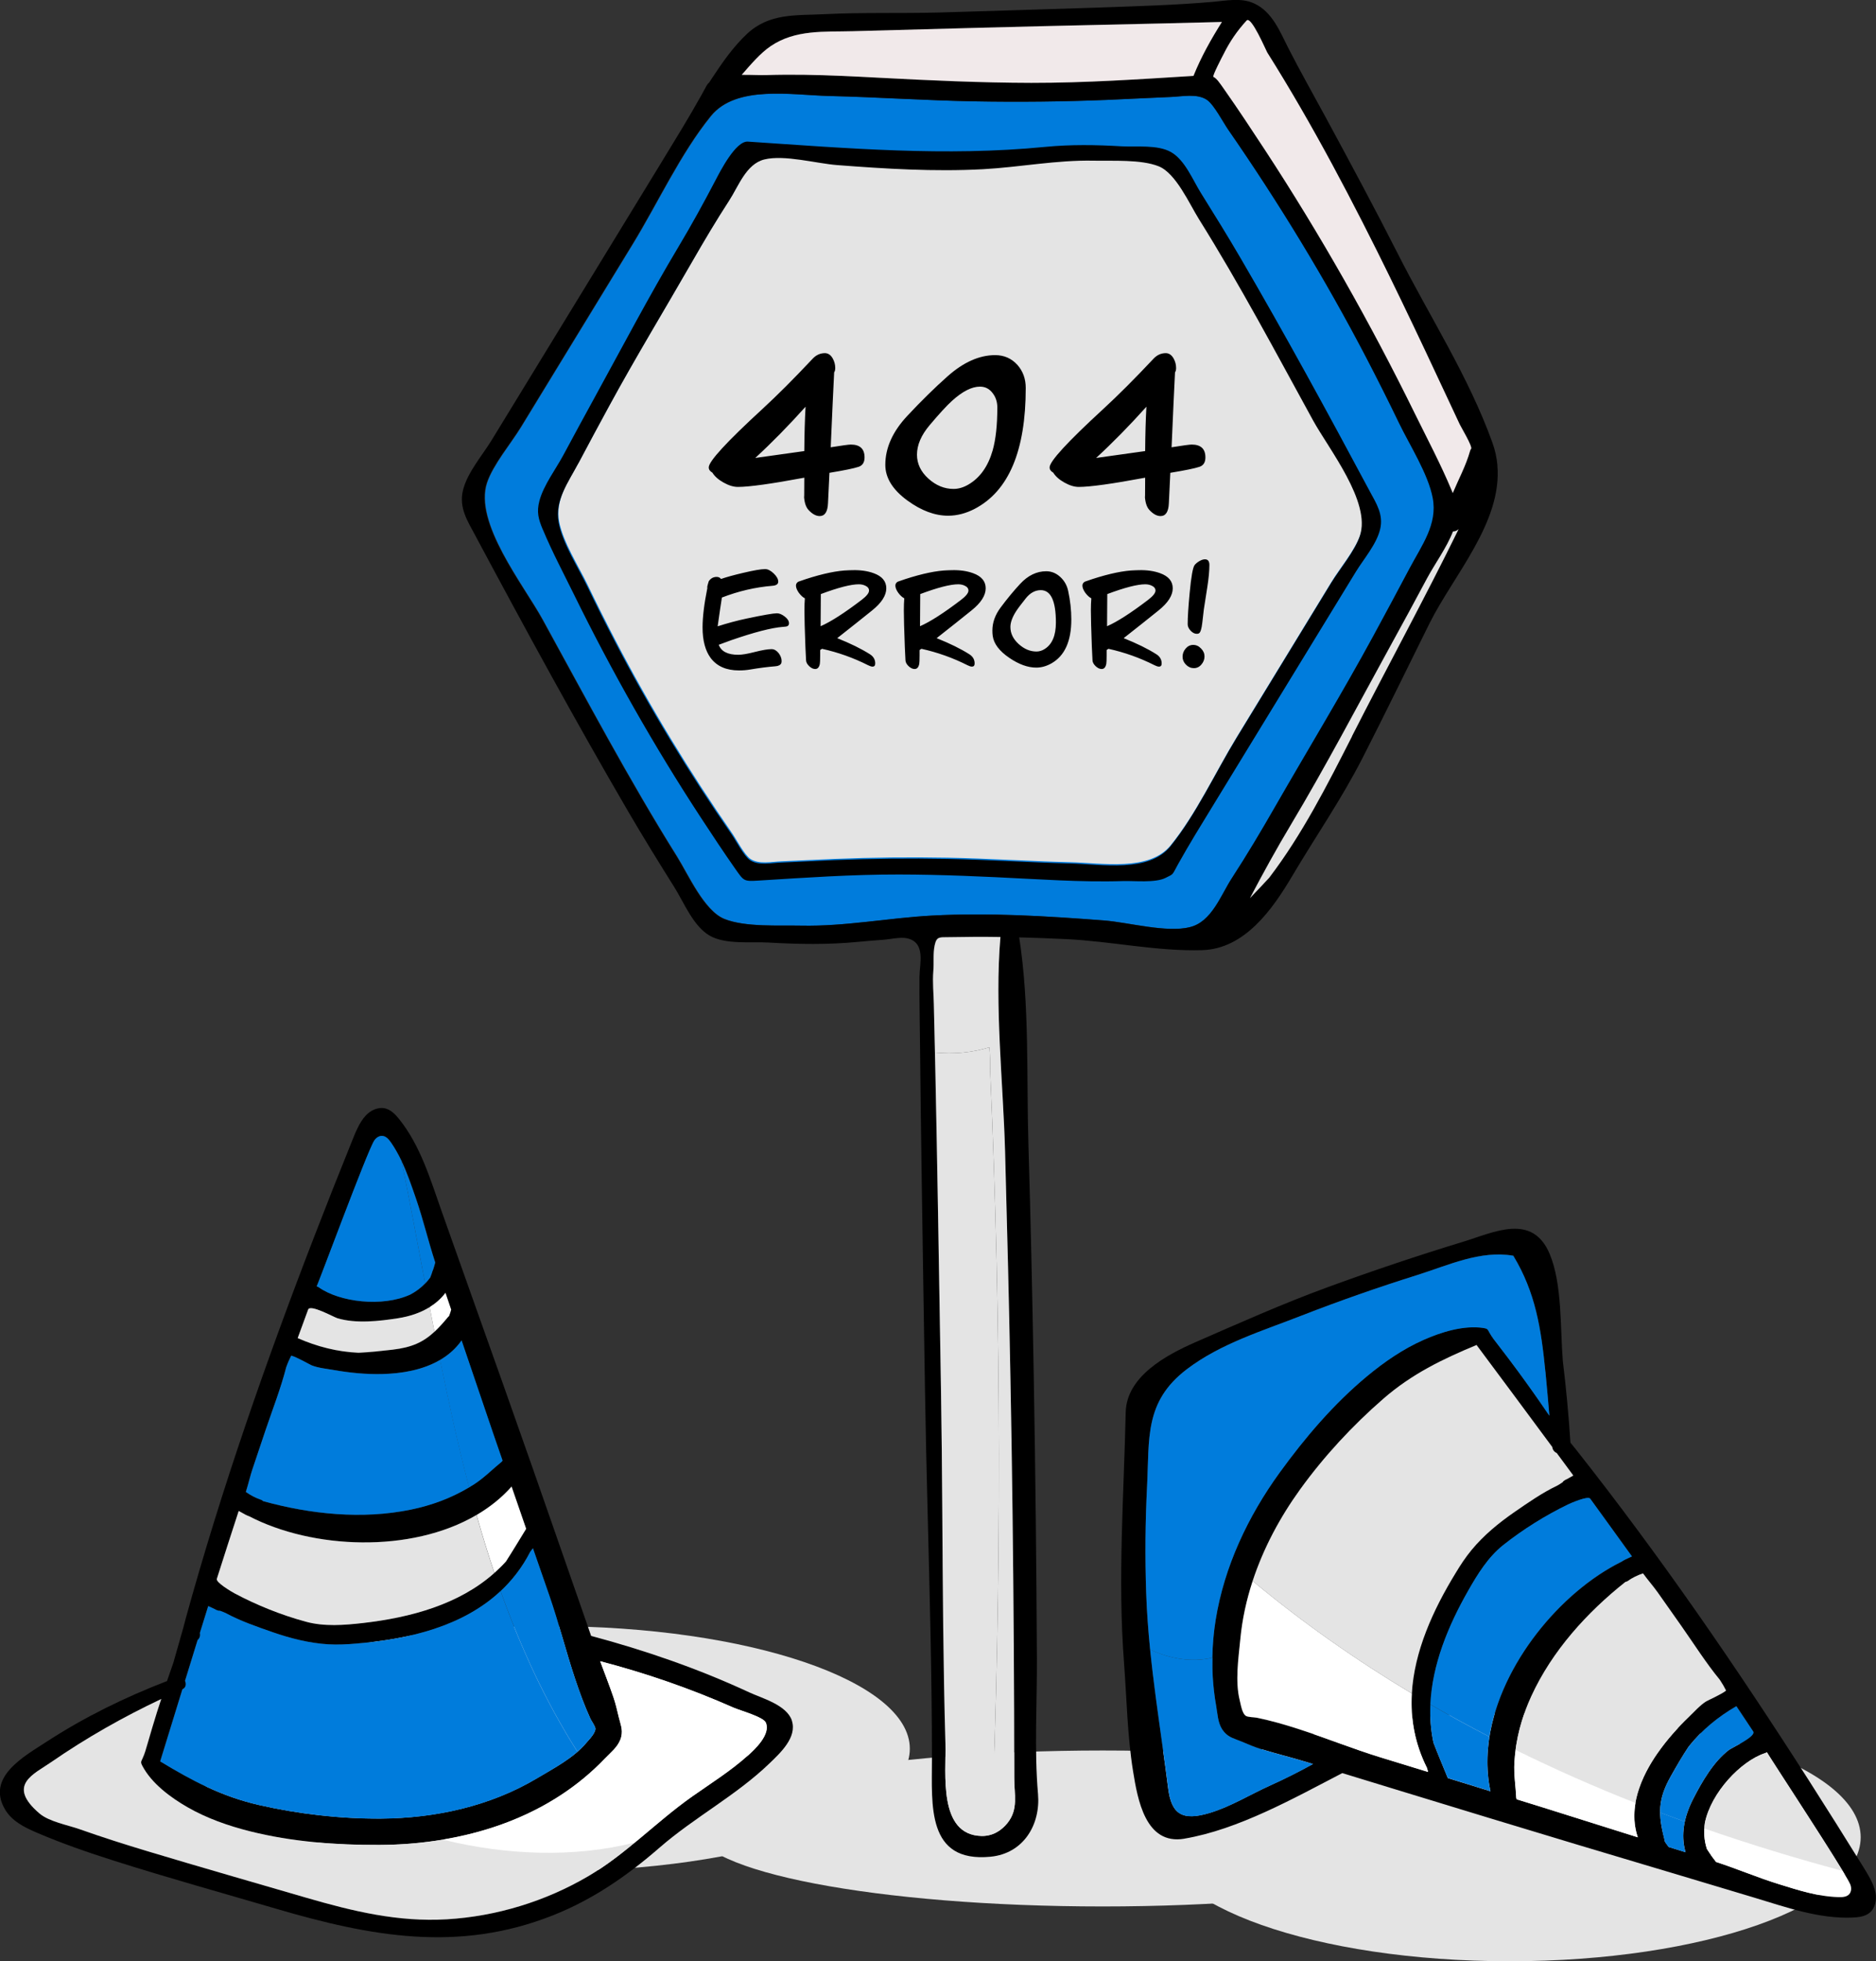 <svg width="467" height="488" viewBox="0 0 467 488" fill="none" xmlns="http://www.w3.org/2000/svg">
<rect x="0" y="0" width="467" height="488" fill="#333333" stroke="none"/>
<g clip-path="url(#clip0_294_120)">
<path d="M274.503 474.351C330.441 474.351 375.787 465.664 375.787 454.948C375.787 444.232 330.441 435.545 274.503 435.545C218.565 435.545 173.219 444.232 173.219 454.948C173.219 465.664 218.565 474.351 274.503 474.351Z" fill="#E4E4E4"/>
<path d="M136.703 465.59C186.288 465.59 226.485 451.937 226.485 435.097C226.485 418.256 186.288 404.604 136.703 404.604C87.118 404.604 46.922 418.256 46.922 435.097C46.922 451.937 87.118 465.59 136.703 465.59Z" fill="#E4E4E4"/>
<path d="M375.805 487.986C424.065 487.986 463.187 474.172 463.187 457.131C463.187 440.091 424.065 426.277 375.805 426.277C327.544 426.277 288.422 440.091 288.422 457.131C288.422 474.172 327.544 487.986 375.805 487.986Z" fill="#E4E4E4"/>
<path d="M296.33 230.684C290.435 232.144 281.013 229.498 274.915 229.021C260.666 227.937 246.36 227.04 232.069 227.807C221.173 228.399 210.479 230.539 199.526 230.308C193.962 230.192 185.61 230.727 180.422 228.66C175.35 226.635 171.419 217.657 168.602 213.146C156.593 193.96 145.986 173.92 135.091 154.083C130.438 145.611 117.967 130.053 121.29 120.106C122.808 115.58 127.229 110.375 129.729 106.284L139.859 89.7C145.77 80.027 151.68 70.355 157.59 60.682C163.847 50.445 169.454 38.214 177.012 28.888C183.341 21.08 197.141 23.668 206.534 23.885C218.557 24.174 230.566 24.999 242.603 25.215C253.658 25.418 264.727 25.302 275.767 24.854C281.027 24.637 286.287 24.334 291.547 24.131C294.322 24.03 298.093 23.177 300.579 24.869C302.298 26.04 304.654 30.551 305.839 32.257C318.44 50.445 330.015 69.429 340.246 89.049C343.035 94.413 345.751 99.806 348.367 105.243C351.04 110.78 355.65 117.923 356.777 123.937C358.006 130.473 354.046 135.678 351.011 141.403C348.035 147.013 345.029 152.623 341.994 158.204C334.191 172.547 325.708 186.485 317.573 200.639C314.076 206.741 310.492 212.755 306.72 218.553C304.018 222.703 301.749 229.339 296.345 230.669L296.33 230.684Z" fill="#007CDC"/>
<path d="M144.093 114.982C146.608 110.225 149.165 105.483 151.738 100.755C158.341 88.61 165.538 76.797 172.416 64.811C175.379 59.65 178.413 54.546 181.607 49.63C183.905 46.117 185.827 40.492 190.393 39.364C195.378 38.136 203.37 40.377 208.528 40.767C220.595 41.692 232.719 42.444 244.814 41.794C254.048 41.287 263.094 39.48 272.371 39.668C277.082 39.769 284.148 39.307 288.556 41.071C292.848 42.791 296.186 50.396 298.57 54.213C308.743 70.465 317.732 87.439 326.951 104.239C330.896 111.425 341.459 124.597 338.642 133.026C337.355 136.872 333.613 141.267 331.489 144.737L322.905 158.791C317.905 166.989 312.891 175.172 307.891 183.37C302.602 192.045 297.848 202.397 291.446 210.292C286.085 216.899 274.409 214.716 266.432 214.528C256.244 214.282 246.071 213.588 235.883 213.4C226.519 213.227 217.155 213.328 207.791 213.704C203.341 213.877 198.89 214.138 194.425 214.311C192.084 214.398 188.876 215.121 186.78 213.689C185.321 212.706 183.327 208.875 182.329 207.429C171.65 192.031 161.853 175.953 153.197 159.326C150.827 154.786 148.544 150.217 146.319 145.605C144.064 140.92 140.148 134.862 139.194 129.773C138.154 124.235 141.507 119.825 144.079 114.982H144.093Z" fill="#E4E4E4"/>
<path d="M215.216 113.811C215.216 115.042 214.721 115.823 213.73 116.153C212.559 116.544 210.141 117.039 206.477 117.64C206.417 118.871 206.297 121.393 206.117 125.207C206.027 127.339 205.336 128.405 204.045 128.405C203.144 128.405 202.228 127.91 201.297 126.919C200.577 126.168 200.186 124.892 200.126 123.09C200.186 124.652 200.216 123.24 200.216 118.856C192.018 120.387 186.508 121.153 183.685 121.153C182.604 121.153 181.417 120.793 180.126 120.072C178.835 119.351 177.904 118.526 177.333 117.595C176.733 117.264 176.432 116.829 176.432 116.288C176.432 114.787 180.877 109.952 189.766 101.784C193.489 98.36 197.664 94.186 202.288 89.261C203.159 88.33 204.18 87.865 205.351 87.865C206.132 87.865 206.778 88.3 207.288 89.171C207.709 89.922 207.919 90.718 207.919 91.559C207.919 92.039 207.829 92.399 207.649 92.64C207.438 96.784 207.153 103 206.793 111.288C209.616 110.838 211.282 110.613 211.793 110.613C214.075 110.613 215.216 111.679 215.216 113.811ZM200.532 101.198C196.267 105.943 192.093 110.192 188.009 113.946C190.712 113.556 194.781 112.985 200.216 112.234C200.246 108.06 200.351 104.381 200.532 101.198ZM255.34 96.513C255.34 112.159 251.105 122.189 242.637 126.604C240.445 127.745 238.238 128.315 236.015 128.315C232.712 128.315 229.334 127.054 225.88 124.532C222.217 121.859 220.385 118.901 220.385 115.658C220.385 111.423 222.217 107.354 225.88 103.45C229.334 99.757 232.667 96.484 235.88 93.631C239.844 90.117 243.793 88.36 247.727 88.36C249.949 88.36 251.796 89.171 253.268 90.793C254.649 92.354 255.34 94.261 255.34 96.513ZM248.268 101.378C248.268 100.027 247.892 98.856 247.141 97.865C246.331 96.754 245.265 96.198 243.943 96.198C241.901 96.198 239.574 97.384 236.961 99.757C235.64 100.958 233.778 102.985 231.376 105.838C229.304 108.3 228.268 110.733 228.268 113.135C228.268 115.387 229.214 117.369 231.105 119.081C232.997 120.793 235.084 121.649 237.367 121.649C238.598 121.649 239.829 121.288 241.06 120.568C243.943 118.886 245.955 116.063 247.096 112.099C247.877 109.366 248.268 105.793 248.268 101.378ZM300.068 113.811C300.068 115.042 299.573 115.823 298.582 116.153C297.41 116.544 294.993 117.039 291.329 117.64C291.269 118.871 291.149 121.393 290.969 125.207C290.879 127.339 290.188 128.405 288.897 128.405C287.996 128.405 287.08 127.91 286.149 126.919C285.428 126.168 285.038 124.892 284.978 123.09C285.038 124.652 285.068 123.24 285.068 118.856C276.87 120.387 271.359 121.153 268.537 121.153C267.455 121.153 266.269 120.793 264.978 120.072C263.687 119.351 262.756 118.526 262.185 117.595C261.585 117.264 261.284 116.829 261.284 116.288C261.284 114.787 265.729 109.952 274.618 101.784C278.341 98.36 282.515 94.186 287.14 89.261C288.011 88.33 289.032 87.865 290.203 87.865C290.984 87.865 291.63 88.3 292.14 89.171C292.561 89.922 292.771 90.718 292.771 91.559C292.771 92.039 292.681 92.399 292.5 92.64C292.29 96.784 292.005 103 291.645 111.288C294.467 110.838 296.134 110.613 296.645 110.613C298.927 110.613 300.068 111.679 300.068 113.811ZM285.383 101.198C281.119 105.943 276.945 110.192 272.861 113.946C275.564 113.556 279.633 112.985 285.068 112.234C285.098 108.06 285.203 104.381 285.383 101.198Z" fill="black"/>
<path d="M178.919 160.432C179.532 162.09 181.153 162.919 183.784 162.919C184.721 162.919 186.099 162.685 187.919 162.216C189.757 161.748 191.144 161.514 192.081 161.514C192.712 161.514 193.297 161.847 193.838 162.514C194.324 163.162 194.568 163.811 194.568 164.459C194.568 164.694 194.541 164.883 194.486 165.027C194.27 165.477 193.766 165.73 192.973 165.784C191.117 165.928 189.018 166.198 186.676 166.595C185.829 166.739 184.928 166.811 183.973 166.811C180.82 166.811 178.468 165.784 176.919 163.73C175.568 161.91 174.892 159.369 174.892 156.108C174.892 153.532 175.288 150.27 176.081 146.324C176.063 146.234 176.054 146.144 176.054 146.054C176.054 145.91 176.18 145.432 176.432 144.622C176.919 143.901 177.577 143.541 178.405 143.541C178.874 143.541 179.234 143.712 179.486 144.054C180.838 143.586 182.667 143.081 184.973 142.541C187.64 141.91 189.468 141.595 190.459 141.595C191.126 141.595 191.838 141.955 192.595 142.676C193.351 143.396 193.73 144.081 193.73 144.73C193.73 145.342 193.234 145.685 192.243 145.757C188.045 146.099 183.865 147.072 179.703 148.676C179.45 150.261 179.099 152.649 178.649 155.838C181.045 155.063 183.468 154.414 185.919 153.892C190.027 153.027 192.523 152.595 193.405 152.595C194 152.595 194.649 152.865 195.351 153.405C196.054 153.946 196.405 154.505 196.405 155.081C196.405 155.459 196.243 155.712 195.919 155.838C195.793 155.892 195.45 155.937 194.892 155.973C192.081 156.189 187.784 157.297 182 159.297C181.081 159.622 180.054 160 178.919 160.432ZM208.413 158.784C211.71 160.099 214.422 161.432 216.548 162.784C217.431 163.342 217.872 164.108 217.872 165.081C217.872 165.604 217.647 165.865 217.197 165.865C216.926 165.865 216.557 165.748 216.089 165.514C212.449 163.676 208.629 162.315 204.629 161.432L204.17 161.73V163.135C204.17 164.18 204.143 164.856 204.089 165.162C203.926 166.027 203.539 166.459 202.926 166.459C202.44 166.459 201.944 166.225 201.44 165.757C200.935 165.27 200.674 164.784 200.656 164.297C200.62 163.883 200.566 162.775 200.494 160.973C200.332 156.631 200.251 153.622 200.251 151.946C200.251 150.793 200.287 149.766 200.359 148.865C199.872 148.631 199.377 148.18 198.872 147.514C198.386 146.829 198.143 146.225 198.143 145.703C198.143 145.288 198.341 144.964 198.737 144.73C198.845 144.676 199.476 144.459 200.629 144.081C204.917 142.694 208.458 141.964 211.251 141.892L212.197 141.865C214.197 141.811 215.962 142.063 217.494 142.622C219.584 143.378 220.629 144.631 220.629 146.378C220.629 148.162 219.449 150 217.089 151.892C214.746 153.784 211.854 156.081 208.413 158.784ZM213.791 145.378C211.827 145.378 208.674 146.189 204.332 147.811C204.332 148.333 204.323 149.658 204.305 151.784L204.278 155.811C206.764 154.73 210.152 152.559 214.44 149.297C215.701 148.342 216.332 147.559 216.332 146.946C216.332 146.423 216.025 146.018 215.413 145.73C214.926 145.495 214.386 145.378 213.791 145.378ZM233.158 158.784C236.455 160.099 239.167 161.432 241.293 162.784C242.176 163.342 242.618 164.108 242.618 165.081C242.618 165.604 242.392 165.865 241.942 165.865C241.672 165.865 241.302 165.748 240.834 165.514C237.194 163.676 233.374 162.315 229.374 161.432L228.915 161.73V163.135C228.915 164.18 228.888 164.856 228.834 165.162C228.672 166.027 228.284 166.459 227.672 166.459C227.185 166.459 226.69 166.225 226.185 165.757C225.681 165.27 225.419 164.784 225.401 164.297C225.365 163.883 225.311 162.775 225.239 160.973C225.077 156.631 224.996 153.622 224.996 151.946C224.996 150.793 225.032 149.766 225.104 148.865C224.618 148.631 224.122 148.18 223.618 147.514C223.131 146.829 222.888 146.225 222.888 145.703C222.888 145.288 223.086 144.964 223.482 144.73C223.591 144.676 224.221 144.459 225.374 144.081C229.663 142.694 233.203 141.964 235.996 141.892L236.942 141.865C238.942 141.811 240.708 142.063 242.239 142.622C244.329 143.378 245.374 144.631 245.374 146.378C245.374 148.162 244.194 150 241.834 151.892C239.491 153.784 236.6 156.081 233.158 158.784ZM238.536 145.378C236.573 145.378 233.419 146.189 229.077 147.811C229.077 148.333 229.068 149.658 229.05 151.784L229.023 155.811C231.509 154.73 234.897 152.559 239.185 149.297C240.446 148.342 241.077 147.559 241.077 146.946C241.077 146.423 240.771 146.018 240.158 145.73C239.672 145.495 239.131 145.378 238.536 145.378ZM266.687 154.135C266.687 159.541 265.038 163.18 261.741 165.054C260.498 165.757 259.237 166.108 257.957 166.108C255.867 166.108 253.642 165.306 251.282 163.703C248.777 162.009 247.39 160.18 247.12 158.216C247.065 157.82 247.038 157.378 247.038 156.892C247.038 154.91 247.714 153.009 249.065 151.189C250.687 149.009 252.309 147.045 253.93 145.297C255.876 143.189 258.047 142.135 260.444 142.135C261.777 142.135 262.966 142.631 264.011 143.622C264.984 144.541 265.615 145.676 265.903 147.027C266.426 149.441 266.687 151.811 266.687 154.135ZM259.093 146.838C257.687 146.838 256.444 147.514 255.363 148.865C254.138 150.396 253.309 151.505 252.876 152.189C251.975 153.631 251.525 154.901 251.525 156C251.525 157.586 252.21 159 253.579 160.243C254.948 161.486 256.426 162.108 258.011 162.108C258.732 162.108 259.426 161.892 260.093 161.459C261.93 160.288 262.849 158.099 262.849 154.892C262.849 149.523 261.597 146.838 259.093 146.838ZM279.719 158.784C283.016 160.099 285.728 161.432 287.854 162.784C288.737 163.342 289.178 164.108 289.178 165.081C289.178 165.604 288.953 165.865 288.503 165.865C288.232 165.865 287.863 165.748 287.395 165.514C283.755 163.676 279.935 162.315 275.935 161.432L275.476 161.73V163.135C275.476 164.18 275.449 164.856 275.395 165.162C275.232 166.027 274.845 166.459 274.232 166.459C273.746 166.459 273.25 166.225 272.746 165.757C272.241 165.27 271.98 164.784 271.962 164.297C271.926 163.883 271.872 162.775 271.8 160.973C271.638 156.631 271.557 153.622 271.557 151.946C271.557 150.793 271.593 149.766 271.665 148.865C271.178 148.631 270.683 148.18 270.178 147.514C269.692 146.829 269.449 146.225 269.449 145.703C269.449 145.288 269.647 144.964 270.043 144.73C270.151 144.676 270.782 144.459 271.935 144.081C276.223 142.694 279.764 141.964 282.557 141.892L283.503 141.865C285.503 141.811 287.268 142.063 288.8 142.622C290.89 143.378 291.935 144.631 291.935 146.378C291.935 148.162 290.755 150 288.395 151.892C286.052 153.784 283.16 156.081 279.719 158.784ZM285.097 145.378C283.133 145.378 279.98 146.189 275.638 147.811C275.638 148.333 275.629 149.658 275.611 151.784L275.584 155.811C278.07 154.73 281.458 152.559 285.746 149.297C287.007 148.342 287.638 147.559 287.638 146.946C287.638 146.423 287.332 146.018 286.719 145.73C286.232 145.495 285.692 145.378 285.097 145.378ZM297.924 157.703C297.383 157.703 296.87 157.441 296.383 156.919C295.897 156.396 295.653 155.865 295.653 155.324C295.653 153.595 295.815 151.018 296.14 147.595C296.518 143.505 296.933 141.171 297.383 140.595C297.653 140.252 298.041 139.928 298.545 139.622C299.068 139.315 299.536 139.162 299.951 139.162C300.689 139.162 301.059 139.631 301.059 140.568C301.059 142.009 300.888 143.838 300.545 146.054C300.383 147.009 300.095 148.856 299.68 151.595C299.626 152.153 299.5 153.243 299.302 154.865C299.122 156.486 298.834 157.396 298.437 157.595C298.293 157.667 298.122 157.703 297.924 157.703ZM297.194 166.243C296.455 166.243 295.797 165.955 295.221 165.378C294.662 164.802 294.383 164.144 294.383 163.405C294.383 162.649 294.635 161.973 295.14 161.378C295.662 160.766 296.293 160.459 297.032 160.459C297.77 160.459 298.419 160.757 298.978 161.351C299.554 161.928 299.843 162.586 299.843 163.324C299.843 164.081 299.581 164.757 299.059 165.351C298.554 165.946 297.933 166.243 297.194 166.243Z" fill="black"/>
<path d="M135.133 131.759C137.417 137.225 140.249 142.574 142.865 147.881C152.257 166.995 162.792 185.603 174.454 203.415C177.257 207.695 180.075 211.96 183.008 216.139C185.219 219.276 185.118 219.334 188.991 219.088C200.595 218.365 212.083 217.57 223.745 217.585C234.424 217.599 245.074 218.091 255.738 218.654C261.027 218.929 266.33 219.204 271.634 219.276C274.278 219.305 276.923 219.305 279.567 219.218C282.371 219.132 287.573 219.71 290.102 218.452C292.298 217.353 291.662 217.888 293.324 214.91C295.998 210.124 298.873 205.454 301.749 200.769C307.948 190.634 314.147 180.484 320.347 170.349C326.069 160.98 331.792 151.625 337.514 142.271C339.479 139.061 342.687 135.403 343.569 131.644C344.421 128.015 342.63 125.297 340.953 122.188C330.52 102.684 319.899 83.194 308.743 64.094C305.578 58.672 302.269 53.337 298.945 48.016C296.937 44.821 294.986 39.833 291.518 37.852C288.194 35.944 282.833 36.609 279.206 36.406C272.819 36.03 266.547 35.929 260.174 36.551C235.334 38.98 211.028 36.898 186.159 35.235C183.138 35.033 179.28 42.638 178.138 44.807C175.205 50.416 172.228 55.838 168.933 61.347C161.564 73.666 154.902 86.374 147.995 98.953C145.408 103.667 142.836 108.395 140.292 113.137C138.399 116.679 135.307 120.728 134.281 124.617C133.544 127.422 134.035 129.171 135.119 131.759H135.133ZM143.977 115.291C146.492 110.535 149.049 105.792 151.622 101.064C158.226 88.919 165.422 77.107 172.3 65.121C175.263 59.959 178.297 54.855 181.491 49.939C183.789 46.426 185.711 40.802 190.277 39.674C195.262 38.445 203.254 40.686 208.412 41.076C220.479 42.002 232.603 42.754 244.698 42.103C253.932 41.597 262.978 39.79 272.255 39.977C276.966 40.079 284.032 39.616 288.44 41.38C292.732 43.1 296.07 50.706 298.454 54.523C308.627 70.774 317.616 87.748 326.835 104.549C330.78 111.735 341.343 124.906 338.526 133.335C337.24 137.181 333.497 141.577 331.373 145.047L322.789 159.1C317.789 167.298 312.775 175.482 307.775 183.68C302.486 192.355 297.732 202.707 291.33 210.601C285.969 217.209 274.293 215.025 266.316 214.837C256.128 214.592 245.955 213.898 235.767 213.71C226.403 213.536 217.039 213.637 207.675 214.013C203.225 214.187 198.774 214.447 194.309 214.621C191.968 214.707 188.76 215.43 186.664 213.999C185.205 213.016 183.211 209.184 182.214 207.738C171.535 192.34 161.737 176.262 153.081 159.635C150.711 155.095 148.428 150.526 146.203 145.914C143.948 141.23 140.032 135.172 139.078 130.082C138.038 124.545 141.391 120.135 143.963 115.291H143.977Z" fill="black"/>
<path d="M372.756 115.725C372.583 113.874 372.193 112.024 371.513 110.144C365.603 93.705 355.892 78.769 348.017 63.241C342.193 51.761 336.095 40.44 329.968 29.119C326.904 23.466 323.725 17.856 320.792 12.131C318.653 7.952 316.76 2.935 312.165 0.839C308.913 -0.636 305.286 0.174 301.876 0.463C292.44 1.287 283.032 1.533 273.567 1.88C260.33 2.299 247.108 2.733 233.871 3.109C224.334 3.369 214.782 3.051 205.245 3.528C198.121 3.889 191.517 3.195 185.91 8.473C182.572 11.61 179.898 15.427 177.384 19.244C177.081 19.678 176.806 20.112 176.531 20.545C175.953 20.979 175.795 21.572 174.566 23.741C171.402 29.394 168.006 34.903 164.624 40.44C157.298 52.412 149.986 64.383 142.659 76.369C135.896 87.415 129.148 98.476 122.385 109.522C120.059 113.325 116.272 117.634 115.232 122.072C114.235 126.352 116.345 129.562 118.31 133.234C130.622 156.252 143.165 179.27 156.33 201.825C160.072 208.23 163.959 214.519 167.904 220.809C170.274 224.582 172.586 230.467 176.676 232.809C180.607 235.065 186.936 234.27 191.213 234.515C198.757 234.949 206.17 235.079 213.684 234.342C215.721 234.139 217.745 233.98 219.782 233.836C221.56 233.72 224.146 233.069 225.88 233.474C230.533 234.573 228.9 239.908 228.886 243.046C228.843 248.786 228.973 254.54 229.031 260.28C229.146 271.775 229.291 283.269 229.464 294.749C229.71 311.752 229.984 328.755 230.259 345.773C230.577 366.145 231.241 386.502 231.646 406.859C231.848 417.154 231.993 427.448 231.993 437.757C231.993 449.035 230.591 463.536 246.588 461.975C254.839 461.165 259.059 453.922 258.394 446.36C257.44 435.299 258.177 423.819 258.12 412.686C258.004 389.668 257.758 366.665 257.354 343.662C257.339 342.736 257.325 341.826 257.31 340.9C256.978 322.191 256.573 303.482 256.01 284.787C255.504 267.9 256.328 250.015 253.712 233.229C257.599 233.33 261.472 233.474 265.345 233.662C276.674 234.197 287.902 236.742 299.275 236.409C309.896 236.091 316.818 226.173 321.688 217.946C327.511 208.1 333.927 198.89 339.216 188.523C344.881 177.448 350.3 166.257 355.849 155.11C361.788 143.182 374.042 129.88 372.742 115.711L372.756 115.725ZM191.806 11.509C198.005 7.287 205.23 7.967 212.34 7.764C222.831 7.475 233.308 7.2 243.799 6.911C263.914 6.362 284.058 6 304.174 5.465C301.471 9.759 299 14.14 297.093 18.883C283.596 19.721 270.244 20.632 256.703 20.618C244.088 20.589 231.516 20.01 218.93 19.345C212.672 19.013 206.43 18.695 200.173 18.608C197.051 18.565 193.93 18.579 190.809 18.68C189.19 18.738 186.907 18.593 184.638 18.622C186.893 16.034 189.262 13.244 191.806 11.509ZM250.836 453.517L250.808 453.56C249.16 455.599 246.978 456.886 244.319 456.813C233.467 456.553 235.548 441.126 235.345 433.998C235.056 424.195 234.897 414.407 234.782 404.604C234.565 385.013 234.565 365.407 234.233 345.816C233.987 331.097 233.756 316.379 233.496 301.66C233.293 290.166 233.091 278.657 232.845 267.162C232.73 261.408 232.6 255.668 232.455 249.913C232.383 247.195 232.094 244.361 232.325 241.643C232.499 239.489 232.195 237.291 232.672 235.151C233.149 232.983 233.915 233.229 235.952 233.185C240.316 233.098 244.68 233.069 249.03 233.142C247.542 250.622 249.709 268.999 250.186 286.45C250.692 305.159 251.169 323.854 251.516 342.563C251.935 364.829 252.209 387.109 252.354 409.375C252.426 420.393 252.455 431.424 252.469 442.442C252.469 446.461 253.524 450.133 250.836 453.502V453.517ZM296.211 230.684C290.315 232.144 280.894 229.498 274.796 229.021C260.547 227.937 246.241 227.04 231.95 227.807C221.054 228.399 210.36 230.539 199.407 230.308C193.843 230.192 185.491 230.727 180.303 228.66C175.231 226.635 171.3 217.657 168.482 213.146C156.474 193.959 145.867 173.92 134.972 154.083C130.318 145.611 117.848 130.053 121.171 120.106C122.689 115.58 127.11 110.375 129.61 106.284L139.74 89.7C145.651 80.027 151.561 70.355 157.471 60.682C163.728 50.445 169.335 38.214 176.893 28.888C183.222 21.08 197.022 23.668 206.415 23.885C218.438 24.174 230.447 24.999 242.484 25.215C253.539 25.418 264.608 25.302 275.648 24.854C280.908 24.637 286.168 24.334 291.428 24.131C294.203 24.03 297.974 23.177 300.46 24.869C302.179 26.04 304.535 30.551 305.72 32.257C318.321 50.445 329.896 69.429 340.127 89.049C342.916 94.413 345.632 99.806 348.248 105.243C350.921 110.78 355.531 117.923 356.658 123.937C357.886 130.473 353.927 135.678 350.892 141.403C347.916 147.013 344.91 152.623 341.875 158.204C334.072 172.547 325.589 186.484 317.454 200.639C313.957 206.741 310.373 212.755 306.601 218.553C303.899 222.703 301.63 229.339 296.226 230.669L296.211 230.684ZM336.557 183.202C330.401 195.29 324.144 207.652 315.908 218.423C314.347 220.115 312.757 221.792 311.153 223.455C314.419 217.252 317.728 211.223 321.384 205.121C330.084 190.576 337.945 175.568 346.109 160.72C349.173 155.153 352.207 149.572 355.199 143.962C357.135 140.333 360.141 136.256 361.687 132.237C362.193 132.237 362.684 132.049 363.089 131.658C354.592 149.008 345.257 166.04 336.529 183.202H336.557ZM366.181 111.662C366.094 111.821 365.993 111.966 365.95 112.154C364.895 115.899 363.103 119.152 361.629 122.68C361.542 122.448 361.441 122.217 361.34 121.971C358.652 115.523 355.3 109.204 352.207 102.929C341.124 80.36 328.682 58.398 314.91 37.361C311.601 32.315 308.278 27.269 304.809 22.338C303.523 20.502 302.902 19.562 302.035 19.114C301.717 18.955 304.333 13.924 304.549 13.519C306.153 10.309 307.916 7.721 310.315 5.104C311.442 3.86 315.127 12.535 315.445 13.056C316.876 15.326 318.277 17.61 319.665 19.909C322.439 24.507 325.127 29.163 327.743 33.847C332.988 43.245 337.959 52.816 342.771 62.446C346.861 70.644 350.82 78.9 354.736 87.184C356.658 91.261 358.58 95.353 360.488 99.445C361.441 101.484 362.395 103.522 363.349 105.561C363.725 106.356 366.557 111.041 366.21 111.677L366.181 111.662Z" fill="black"/>
<path d="M191.808 11.509C198.007 7.287 205.233 7.967 212.342 7.764C222.834 7.475 233.31 7.2 243.801 6.911C263.917 6.362 284.061 6 304.176 5.465C301.474 9.759 299.003 14.14 297.095 18.883C283.598 19.721 270.246 20.632 256.706 20.618C244.09 20.589 231.518 20.011 218.932 19.345C212.675 19.013 206.432 18.695 200.175 18.608C197.054 18.565 193.932 18.579 190.811 18.68C189.193 18.738 186.909 18.594 184.641 18.622C186.895 16.034 189.265 13.244 191.808 11.509Z" fill="#F1E9EA"/>
<path d="M336.568 183.202C330.412 195.29 324.155 207.652 315.918 218.423C314.358 220.115 312.768 221.792 311.164 223.455C314.43 217.252 317.739 211.223 321.395 205.121C330.094 190.576 337.955 175.568 346.12 160.72C349.184 155.153 352.218 149.572 355.209 143.962C357.146 140.333 360.152 136.256 361.698 132.237C362.204 132.237 362.695 132.049 363.1 131.658C354.603 149.008 345.267 166.04 336.539 183.202H336.568Z" fill="#E4E4E4"/>
<path d="M366.196 111.662C366.11 111.821 366.009 111.966 365.965 112.154C364.91 115.899 363.118 119.152 361.644 122.68C361.558 122.448 361.457 122.217 361.355 121.971C358.668 115.523 355.315 109.204 352.223 102.929C341.139 80.36 328.697 58.398 314.926 37.361C311.616 32.315 308.293 27.269 304.825 22.338C303.539 20.502 302.917 19.562 302.05 19.114C301.732 18.955 304.348 13.924 304.565 13.519C306.169 10.309 307.932 7.721 310.33 5.104C311.458 3.86 315.142 12.536 315.46 13.056C316.891 15.326 318.293 17.61 319.68 19.909C322.454 24.507 325.142 29.163 327.758 33.847C333.003 43.245 337.974 52.817 342.786 62.446C346.876 70.644 350.835 78.9 354.752 87.184C356.673 91.261 358.595 95.353 360.503 99.445C361.457 101.484 362.41 103.522 363.364 105.561C363.74 106.356 366.572 111.041 366.225 111.677L366.196 111.662Z" fill="#F1E9EA"/>
<path d="M252.481 442.456C252.481 431.439 252.438 420.407 252.366 409.39C252.221 387.109 251.961 364.843 251.528 342.577C251.181 323.868 250.704 305.159 250.198 286.464C249.953 277.688 249.288 268.681 248.883 259.659C248.479 250.752 248.305 241.831 249.042 233.142C244.678 233.07 240.314 233.098 235.964 233.185C233.941 233.229 233.161 232.968 232.684 235.152C232.222 237.291 232.525 239.489 232.337 241.643C232.121 244.362 232.41 247.181 232.467 249.914C232.569 253.904 232.655 257.895 232.742 261.885C237.366 262.333 242.019 261.914 246.297 260.584C246.484 262.883 246.499 265.095 246.499 266.83C249.288 329.565 249.36 393.63 246.773 456.466C248.349 455.96 249.707 454.948 250.82 453.575L250.849 453.531C253.536 450.162 252.481 446.49 252.481 442.471V442.456Z" fill="#E4E4E4"/>
<path d="M246.499 266.83C246.499 265.095 246.499 262.883 246.297 260.584C242.019 261.914 237.366 262.333 232.742 261.885C232.786 263.649 232.829 265.398 232.858 267.162C233.103 278.657 233.306 290.166 233.508 301.66C233.768 316.379 233.999 331.097 234.245 345.816C234.577 365.407 234.577 385.013 234.794 404.604C234.91 414.407 235.069 424.21 235.358 433.998C235.56 441.126 233.479 456.538 244.332 456.813C245.199 456.828 246.008 456.698 246.774 456.452C249.36 393.616 249.288 329.55 246.499 266.815V266.83Z" fill="#E4E4E4"/>
<path d="M294.836 457.478C308.26 455.208 322.017 447.459 334.141 441.169L348.838 445.666C363.447 450.133 378.042 454.587 392.681 458.982C407.319 463.377 421.972 467.715 436.596 472.125C444.573 474.525 452.824 477.489 461.249 477.113C462.708 477.04 464.254 476.853 465.382 475.942C466.812 474.785 467.217 472.717 466.87 470.925C466.422 468.626 464.977 466.385 463.763 464.404C454.934 450.162 445.931 436.022 436.639 422.07C427.333 408.088 417.738 394.31 407.738 380.82C402.753 374.082 397.652 367.417 392.464 360.838C391.958 360.202 391.438 359.566 390.932 358.944C390.499 352.163 389.863 345.382 389.039 338.616C388.374 330.548 388.924 319.516 385.773 312.012C381.467 301.732 371.901 306.619 364.271 308.947C352.855 312.432 341.526 316.234 330.312 320.34C319.214 324.403 308.419 329.232 297.581 333.96C290.197 337.184 280.428 342.52 280.226 351.397C279.764 372.087 278.218 392.835 279.793 413.525C280.472 422.446 280.631 431.872 282.047 440.634C283.189 447.704 285.125 459.127 294.821 457.493L294.836 457.478ZM460.613 468.944C460.786 469.392 460.844 469.898 460.757 470.361C460.7 470.708 460.555 471.04 460.31 471.301C459.674 472.009 458.59 472.052 457.636 472.023C452.521 471.879 447.694 470.317 442.81 468.799C437.521 467.165 432.434 464.982 427.174 463.276C426.784 462.785 426.408 462.293 426.047 461.787C425.931 461.599 425.816 461.397 425.686 461.223C425.686 461.209 425.657 461.194 425.642 461.18C425.397 460.818 425.151 460.442 424.906 460.066C424.183 457.883 424.082 455.7 424.4 453.546C425.946 446.013 433.345 438.205 439.298 436.239C439.501 436.167 439.674 436.08 439.847 435.964C439.688 436.065 459.428 465.85 460.598 468.958L460.613 468.944ZM436.437 430.803C437.261 432.06 431.163 434.822 430.397 435.4C426.524 438.335 423.648 443.381 421.481 447.603C419.27 451.897 418.302 456.481 419.602 460.862C418.2 460.428 416.799 459.98 415.397 459.546C415.05 459.112 414.732 458.649 414.429 458.187C414.414 458.086 414.429 457.984 414.386 457.869C412.695 451.319 412.68 447.704 415.961 441.892C417.377 439.376 418.807 436.918 420.368 434.576C423.677 430.427 427.68 427.145 432.261 424.499C433.663 426.581 435.05 428.692 436.452 430.788L436.437 430.803ZM412.695 396.247C414.674 399.037 416.64 401.828 418.605 404.633C421.741 409.1 424.66 413.727 428.114 417.935C428.403 418.383 428.706 418.831 428.966 419.294C429.212 419.727 429.457 420.176 429.689 420.638C428.619 421.535 425.18 423.038 424.775 423.299C423.229 424.253 421.813 425.858 420.513 427.116C417.637 429.877 414.949 432.885 412.666 436.152C408.475 442.152 405.209 449.815 407.695 457.146C399.92 454.688 392.132 452.244 384.357 449.801C382.088 449.092 379.82 448.398 377.536 447.69C377.493 447.574 377.479 447.444 377.435 447.329C377.305 444.422 376.799 441.545 376.973 438.538C377.305 432.754 378.794 427.289 381.207 422.026C386.351 410.792 395.022 401.221 404.646 393.601C404.834 393.587 405.007 393.529 405.152 393.428C406.38 392.56 407.608 391.967 409.01 391.49C410.209 393.138 411.611 394.743 412.695 396.261V396.247ZM395.86 372.882C399.357 377.668 402.811 382.454 406.264 387.268C405.975 387.384 405.701 387.514 405.426 387.659C404.79 387.933 404.183 388.223 403.62 388.613C384.646 398.04 366.236 423.66 371.034 445.695C367.493 444.61 363.953 443.497 360.413 442.413C359.213 439.478 357.985 436.571 356.843 433.607C354.083 420.523 358.924 407.365 365.499 395.842C367.84 391.75 370.456 387.485 374.184 384.507C379.112 380.574 384.718 377.075 390.398 374.342C391.062 374.024 395.34 372.159 395.889 372.911L395.86 372.882ZM389.545 368.27V368.313C389.299 368.429 389.111 368.602 388.996 368.805C388.447 369.152 387.97 369.484 387.681 369.629C383.88 371.436 380.383 373.894 376.944 376.265C373.057 378.955 369.343 382.005 366.323 385.663C364.849 387.442 363.548 389.408 362.363 391.389C353.274 406.209 346.973 423.443 355.196 439.853C355.297 440.2 355.398 440.547 355.499 440.894C351.569 439.694 347.638 438.494 343.708 437.28C336.829 435.169 330.167 432.465 323.332 430.253C319.893 429.14 316.41 428.128 312.856 427.405C312.205 427.275 310.587 427.289 310.081 426.913C309.821 426.711 309.604 426.393 309.416 426.002C308.983 425.077 308.781 423.79 308.593 423.053C307.422 418.31 308.275 412.73 308.737 407.929C310.023 394.367 315.702 381.586 323.621 370.612C329.589 362.356 336.656 354.737 344.329 348.057C351.439 341.869 359.083 338.182 367.551 334.669C373.866 343.127 380.138 351.57 386.395 360.043C386.481 360.78 386.929 361.287 387.507 361.547C388.88 363.412 390.267 365.277 391.64 367.142C390.947 367.518 390.282 367.952 389.53 368.27H389.545ZM289.373 434.345C287.61 421.723 285.761 409.231 285.327 396.348C285.024 387.514 285.096 378.68 285.544 369.86C286.151 357.903 284.821 348.766 295.428 340.683C303.882 334.249 314.33 331.126 324.098 327.295C333.549 323.622 343.101 320.282 352.768 317.246C360.586 314.788 368.519 311.015 376.713 312.432C382.262 321.598 383.635 330.562 384.704 341.291C385.065 344.934 385.369 348.578 385.687 352.221C385.557 352.033 385.412 351.86 385.282 351.657C382.912 348.173 380.484 344.732 377.984 341.334C376.337 339.093 374.661 336.866 372.941 334.654C372.146 333.642 371.381 332.673 370.759 331.56C370.311 330.736 370.326 330.562 369.3 330.403C364.386 329.666 358.765 331.415 354.343 333.382C349.257 335.637 344.604 338.833 340.341 342.375C332.003 349.286 324.893 357.643 318.549 366.39C310.688 377.234 304.763 389.726 302.625 403.028C301.873 407.741 301.599 412.527 301.888 417.284C302.032 419.67 302.307 422.041 302.726 424.383C303.087 426.393 303.13 428.518 304.229 430.268C304.373 430.499 304.547 430.716 304.734 430.933C305.963 432.35 307.408 432.61 309.026 433.289C310.645 433.969 312.191 434.634 313.882 435.169C317.682 436.355 321.569 437.28 325.37 438.451L326.829 438.899C323.376 440.808 319.864 442.572 316.223 444.22C311.194 446.49 306.382 449.497 301.064 451.088C294.402 453.083 291.628 451.493 290.79 444.972C290.342 441.415 289.85 437.858 289.359 434.33L289.373 434.345Z" fill="black"/>
<path d="M439.859 435.95C439.686 436.065 439.512 436.167 439.31 436.224C433.342 438.205 425.958 445.998 424.411 453.531C424.339 453.994 424.296 454.471 424.281 454.934C435.611 458.866 447.099 462.365 458.703 465.488C453.486 456.842 439.729 436.036 439.859 435.95Z" fill="#E4E4E4"/>
<path d="M458.69 465.503C447.086 462.394 435.598 458.895 424.268 454.948C424.167 456.64 424.355 458.36 424.919 460.066C425.15 460.442 425.395 460.804 425.656 461.18C425.656 461.194 425.684 461.209 425.699 461.223C425.829 461.397 425.945 461.599 426.06 461.787C426.421 462.293 426.797 462.785 427.187 463.276C432.447 464.997 437.534 467.165 442.823 468.799C447.707 470.317 452.534 471.879 457.649 472.023C458.603 472.052 459.687 472.009 460.323 471.301C460.568 471.04 460.698 470.708 460.77 470.361C460.857 469.898 460.785 469.392 460.626 468.944C460.438 468.438 459.73 467.194 458.704 465.503H458.69Z" fill="white"/>
<path d="M421.467 447.618C423.649 443.396 426.524 438.35 430.383 435.415C431.148 434.836 437.247 432.06 436.423 430.817C435.021 428.721 433.648 426.61 432.232 424.528C427.651 427.173 423.663 430.456 420.339 434.605C418.779 436.947 417.363 439.405 415.932 441.921C413.996 445.362 413.23 448.037 413.259 451.001C415.296 451.767 417.348 452.519 419.4 453.256C419.805 451.362 420.513 449.468 421.452 447.632L421.467 447.618Z" fill="#007CDC"/>
<path d="M419.415 453.242C417.363 452.505 415.311 451.753 413.273 450.986C413.288 453.025 413.678 455.208 414.372 457.883C414.401 457.984 414.401 458.086 414.415 458.201C414.719 458.664 415.036 459.127 415.383 459.56C416.785 459.994 418.187 460.442 419.588 460.876C418.837 458.36 418.866 455.787 419.415 453.227V453.242Z" fill="#007CDC"/>
<path d="M412.655 436.152C414.938 432.87 417.626 429.877 420.502 427.116C421.817 425.858 423.219 424.253 424.765 423.299C425.169 423.053 428.609 421.535 429.678 420.638C429.432 420.176 429.201 419.727 428.955 419.294C428.681 418.831 428.392 418.383 428.103 417.935C424.649 413.727 421.73 409.1 418.594 404.633C416.629 401.828 414.664 399.037 412.684 396.247C411.615 394.729 410.199 393.124 408.999 391.476C407.597 391.953 406.369 392.531 405.141 393.413C404.996 393.514 404.808 393.572 404.635 393.587C395.011 401.221 386.355 410.778 381.196 422.012C379.216 426.32 377.887 430.759 377.266 435.4C387.005 440.201 396.962 444.581 407.092 448.586C407.858 444.119 410.068 439.825 412.641 436.138L412.655 436.152Z" fill="#E4E4E4"/>
<path d="M407.118 448.601C396.989 444.61 387.032 440.215 377.292 435.415C377.162 436.441 377.047 437.482 376.989 438.538C376.816 441.545 377.321 444.422 377.451 447.329C377.48 447.444 377.509 447.574 377.552 447.69C379.821 448.398 382.104 449.078 384.373 449.801C392.162 452.244 399.937 454.688 407.711 457.146C406.743 454.312 406.656 451.42 407.133 448.601H407.118Z" fill="white"/>
<path d="M403.605 388.599C404.169 388.208 404.79 387.919 405.411 387.644C405.686 387.5 405.975 387.37 406.249 387.254C402.796 382.454 399.328 377.654 395.845 372.868C395.296 372.116 391.019 373.981 390.354 374.299C384.675 377.046 379.082 380.545 374.14 384.463C370.412 387.442 367.782 391.693 365.455 395.799C360.47 404.532 356.496 414.219 356.062 424.079C360.889 426.87 365.788 429.545 370.759 432.118C373.649 414.002 388.432 396.117 403.605 388.584V388.599Z" fill="#007CDC"/>
<path d="M370.77 432.133C365.814 429.574 360.915 426.899 356.074 424.094C355.929 427.246 356.146 430.412 356.825 433.579C357.967 436.543 359.195 439.463 360.395 442.384C363.935 443.468 367.475 444.581 371.016 445.666C370.048 441.242 370.048 436.673 370.77 432.118V432.133Z" fill="#007CDC"/>
<path d="M362.362 391.374C363.547 389.394 364.847 387.427 366.321 385.649C369.342 381.991 373.055 378.94 376.943 376.251C380.382 373.88 383.893 371.422 387.679 369.615C387.968 369.484 388.445 369.152 388.994 368.79C389.095 368.588 389.298 368.415 389.558 368.299V368.255C390.28 367.937 390.96 367.504 391.653 367.128C390.28 365.263 388.893 363.397 387.52 361.532C386.928 361.272 386.494 360.766 386.408 360.029C380.151 351.57 373.879 343.112 367.564 334.654C359.096 338.168 351.452 341.854 344.342 348.043C336.654 354.722 329.602 362.342 323.634 370.598C318.62 377.538 314.501 385.23 311.828 393.37C324.342 403.78 337.608 413.062 351.452 421.361C352.044 410.951 356.654 400.686 362.362 391.374Z" fill="#E4E4E4"/>
<path d="M351.452 421.361C337.609 413.062 324.343 403.78 311.829 393.37C310.283 398.083 309.213 402.941 308.751 407.915C308.288 412.73 307.436 418.296 308.606 423.038C308.794 423.776 308.996 425.063 309.43 425.988C309.603 426.378 309.82 426.696 310.095 426.899C310.6 427.275 312.219 427.26 312.869 427.39C316.41 428.113 319.907 429.125 323.346 430.239C330.181 432.451 336.857 435.155 343.721 437.265C347.652 438.465 351.582 439.68 355.513 440.88C355.412 440.533 355.311 440.186 355.209 439.839C352.146 433.738 351.105 427.52 351.467 421.361H351.452Z" fill="white"/>
<path d="M384.701 341.305C383.632 330.577 382.259 321.613 376.71 312.446C368.517 311.029 360.583 314.803 352.765 317.261C343.098 320.297 333.532 323.637 324.095 327.309C314.341 331.141 303.879 334.264 295.425 340.698C284.833 348.766 286.148 357.903 285.541 369.875C285.093 378.694 285.021 387.543 285.324 396.363C285.483 401.105 285.845 405.804 286.307 410.46C291.264 412.715 296.567 413.669 301.798 412.455C301.856 409.303 302.116 406.165 302.622 403.057C304.761 389.77 310.685 377.263 318.546 366.419C324.89 357.672 332.014 349.315 340.338 342.404C344.615 338.862 349.254 335.666 354.341 333.411C358.762 331.444 364.384 329.68 369.311 330.432C370.323 330.591 370.308 330.765 370.771 331.589C371.392 332.702 372.158 333.671 372.953 334.683C374.658 336.881 376.334 339.107 377.996 341.363C380.496 344.761 382.924 348.202 385.294 351.686C385.424 351.874 385.568 352.062 385.698 352.25C385.38 348.607 385.077 344.963 384.716 341.319L384.701 341.305Z" fill="#007CDC"/>
<path d="M286.312 410.46C287.122 418.455 288.263 426.378 289.376 434.359C289.867 437.887 290.359 441.444 290.807 445.001C291.63 451.521 294.405 453.112 301.081 451.117C306.399 449.526 311.196 446.504 316.24 444.249C319.867 442.615 323.393 440.837 326.846 438.928L325.387 438.48C321.572 437.309 317.699 436.383 313.899 435.198C312.208 434.677 310.647 433.998 309.043 433.318C307.425 432.639 305.965 432.364 304.751 430.962C304.564 430.745 304.405 430.513 304.246 430.296C303.133 428.547 303.104 426.436 302.743 424.412C302.324 422.07 302.049 419.684 301.905 417.313C301.804 415.694 301.804 414.074 301.832 412.455C296.601 413.684 291.298 412.715 286.341 410.46H286.312Z" fill="#007CDC"/>
<path d="M197.135 428.113C195.82 424.181 189.693 422.561 186.456 421.058C173.856 415.202 160.561 410.619 147.151 407.033L145.503 402.291L140.446 387.774C135.431 373.345 130.388 358.915 125.273 344.515C120.157 330.1 115.013 315.714 109.912 301.299C107.137 293.448 104.652 285.033 99.363 278.454C98.452 277.312 97.383 276.184 95.967 275.809C94.189 275.346 92.282 276.228 91.039 277.572C89.45 279.293 88.481 281.78 87.614 283.934C81.343 299.477 75.259 315.092 69.508 330.837C63.742 346.611 58.294 362.501 53.323 378.535C50.838 386.545 48.468 394.599 46.242 402.681C46.026 403.476 45.823 404.257 45.621 405.038L43.28 413.265L43.309 413.236C43.236 413.453 43.179 413.669 43.092 413.886C42.572 415.347 42.081 416.807 41.575 418.267C31.055 422.33 20.997 427.246 11.518 433.42C5.954 437.034 -3.396 442.138 1.2 450.119C2.919 453.097 6.041 454.645 9.061 455.946C15.347 458.649 21.864 460.905 28.381 462.973C41.748 467.223 55.274 470.968 68.727 474.915C92.21 481.797 114.03 485.904 137.599 476.578C147.613 472.616 156.154 466.703 164.231 459.676C172.902 452.143 183.306 446.707 191.572 438.726C194.159 436.225 198.508 432.277 197.107 428.084L197.135 428.113ZM93.163 283.79C93.424 283.385 93.799 283.038 94.218 282.835C94.536 282.676 94.883 282.604 95.244 282.633C96.198 282.734 96.863 283.573 97.412 284.368C100.316 288.59 101.906 293.404 103.582 298.248C105.389 303.482 106.646 308.875 108.365 314.123C108.206 314.731 108.033 315.323 107.831 315.916C107.744 316.119 107.657 316.321 107.585 316.538C107.585 316.552 107.585 316.581 107.585 316.596C107.441 317.015 107.282 317.434 107.123 317.839C105.779 319.704 104.088 321.092 102.166 322.104C95.172 325.3 84.522 323.955 79.406 320.311C79.233 320.196 79.045 320.109 78.857 320.037C79.031 320.095 91.386 286.58 93.192 283.79H93.163ZM76.704 325.849C77.224 324.447 83.077 327.729 83.987 328.003C88.64 329.391 94.406 328.726 99.103 328.003C103.871 327.252 108.134 325.329 110.909 321.685C111.386 323.073 111.848 324.461 112.325 325.864C112.18 326.398 111.992 326.933 111.805 327.454C111.732 327.526 111.646 327.584 111.573 327.671C107.282 332.905 104.391 335.045 97.759 335.84C94.897 336.187 92.065 336.476 89.262 336.606C83.958 336.375 78.944 335.088 74.118 332.963C74.97 330.591 75.852 328.235 76.719 325.864L76.704 325.849ZM62.875 365.436C63.959 362.197 65.043 358.944 66.141 355.706C67.889 350.544 69.898 345.455 71.242 340.177C71.444 339.671 71.618 339.18 71.834 338.674C72.037 338.211 72.268 337.763 72.484 337.3C73.843 337.633 77.094 339.527 77.528 339.7C79.219 340.38 81.343 340.582 83.12 340.886C87.051 341.565 91.054 341.97 95.042 341.883C102.354 341.724 110.461 339.83 114.897 333.498C117.513 341.218 120.143 348.954 122.773 356.674C123.539 358.93 124.333 361.171 125.099 363.412C125.027 363.513 124.94 363.6 124.868 363.701C122.614 365.523 120.576 367.634 118.062 369.268C113.206 372.42 107.917 374.444 102.238 375.615C90.129 378.102 77.311 376.757 65.462 373.504C65.332 373.359 65.187 373.244 65.014 373.186C63.583 372.709 62.384 372.058 61.17 371.22C61.791 369.282 62.254 367.2 62.846 365.436H62.875ZM53.973 392.835C55.765 387.196 57.586 381.557 59.421 375.933C59.681 376.092 59.956 376.251 60.23 376.381C60.823 376.728 61.415 377.061 62.066 377.278C80.88 387.023 112.412 386.733 127.339 369.86C128.553 373.359 129.752 376.873 130.966 380.372C129.319 383.075 127.686 385.779 125.966 388.454C117.05 398.416 103.582 402.276 90.403 403.794C85.721 404.329 80.736 404.734 76.126 403.476C70.042 401.814 63.915 399.37 58.352 396.406C57.702 396.059 53.67 393.702 53.959 392.82L53.973 392.835ZM49.205 408.06C49.754 407.554 49.898 406.903 49.768 406.267C50.462 404.055 51.141 401.828 51.835 399.616C52.543 399.948 53.294 400.238 53.988 400.657L54.017 400.613C54.262 400.758 54.508 400.816 54.739 400.773C55.346 401.004 55.895 401.206 56.184 401.351C59.884 403.346 63.93 404.734 67.875 406.108C72.34 407.669 76.993 408.84 81.733 409.129C84.045 409.274 86.386 409.158 88.684 408.941C105.995 407.525 123.625 402.421 131.992 386.083C132.209 385.794 132.44 385.504 132.657 385.23C134.015 389.105 135.359 392.994 136.703 396.883C139.058 403.679 140.821 410.662 143.076 417.486C144.217 420.928 145.46 424.325 146.963 427.622C147.237 428.229 148.22 429.53 148.206 430.152C148.206 430.485 148.061 430.846 147.859 431.222C147.368 432.118 146.457 433.044 145.966 433.622C142.845 437.381 137.83 439.969 133.683 442.442C121.992 449.411 108.322 452.389 94.796 452.476C84.623 452.534 74.291 451.348 64.378 449.078C55.187 446.982 47.702 443.006 39.855 438.234C41.69 432.248 43.54 426.277 45.39 420.291H45.419C46.286 419.901 46.387 418.947 46.04 418.195C47.08 414.812 48.121 411.414 49.176 408.031L49.205 408.06ZM186.139 436.832C181.904 440.634 177.049 443.671 172.396 446.938C163.437 453.228 155.893 461.31 146.414 466.862C135.764 473.093 123.582 476.824 111.256 477.561C99.088 478.284 87.773 475.537 76.184 472.168C63.063 468.351 49.913 464.577 36.821 460.645C31.098 458.924 25.404 457.117 19.783 455.122C16.893 454.11 12.226 453.256 9.856 451.232C1.547 444.148 8.425 441.458 12.818 438.422C21.459 432.436 30.65 427.231 40.159 422.749C39.812 423.805 39.465 424.846 39.133 425.901C38.294 428.562 37.5 431.236 36.734 433.911C36.373 435.155 36.055 436.34 35.52 437.497C35.13 438.35 34.971 438.451 35.448 439.362C37.76 443.772 42.5 447.256 46.69 449.671C51.517 452.447 56.834 454.312 62.225 455.657C72.73 458.302 83.669 459.112 94.464 459.054C107.86 458.996 121.429 456.394 133.423 450.264C137.671 448.095 141.688 445.478 145.359 442.442C147.194 440.923 148.943 439.29 150.59 437.569C152.006 436.094 153.682 434.808 154.434 432.885C154.535 432.624 154.622 432.364 154.68 432.089C155.099 430.268 154.448 428.937 154.044 427.231C153.639 425.525 153.263 423.877 152.685 422.2C151.659 419.221 150.518 416.301 149.42 413.351C160.778 416.315 171.76 420.118 182.569 424.875C184.274 425.626 190.04 427.202 190.647 428.605C191.933 431.54 187.93 435.256 186.167 436.846L186.139 436.832Z" fill="black"/>
<path d="M107.093 317.854C107.266 317.449 107.411 317.029 107.555 316.61C107.555 316.596 107.555 316.567 107.555 316.552C107.628 316.335 107.7 316.133 107.801 315.931C108.003 315.338 108.177 314.745 108.336 314.138C106.616 308.889 105.359 303.482 103.553 298.262C102.454 295.082 101.385 291.93 99.969 288.937C102.021 298.985 103.914 309.164 105.836 319.357C106.269 318.895 106.688 318.417 107.078 317.882L107.093 317.854Z" fill="#007CDC"/>
<path d="M99.983 288.922C99.231 287.346 98.393 285.828 97.396 284.368C96.847 283.587 96.182 282.734 95.228 282.633C94.867 282.59 94.52 282.676 94.202 282.835C93.783 283.038 93.408 283.399 93.147 283.79C91.341 286.58 78.986 320.109 78.812 320.037C79 320.109 79.188 320.196 79.362 320.312C84.477 323.955 95.142 325.314 102.121 322.104C103.494 321.381 104.751 320.456 105.835 319.314C103.913 309.121 102.02 298.942 99.968 288.893L99.983 288.922Z" fill="#007CDC"/>
<path d="M106.977 325.213C104.679 326.644 101.991 327.541 99.101 327.989C94.405 328.726 88.639 329.391 83.986 327.989C83.075 327.714 77.223 324.432 76.703 325.835C75.836 328.206 74.954 330.563 74.102 332.934C78.942 335.059 83.957 336.346 89.246 336.577C92.064 336.447 94.882 336.143 97.743 335.811C102.497 335.247 105.344 333.96 108.147 331.343C107.743 329.29 107.352 327.252 106.962 325.198L106.977 325.213Z" fill="#E4E4E4"/>
<path d="M111.556 327.656C111.628 327.57 111.715 327.512 111.787 327.439C111.99 326.919 112.178 326.384 112.308 325.849C111.831 324.461 111.368 323.073 110.892 321.671C109.793 323.116 108.464 324.273 106.961 325.213C107.351 327.266 107.741 329.305 108.146 331.358C109.244 330.331 110.342 329.131 111.556 327.656Z" fill="white"/>
<path d="M118.073 369.282C120.587 367.648 122.625 365.537 124.879 363.716C124.951 363.614 125.038 363.528 125.11 363.426C124.33 361.171 123.55 358.93 122.784 356.689C120.154 348.968 117.538 341.233 114.908 333.512C113.463 335.58 111.613 337.17 109.547 338.384C111.7 349.055 114.027 359.667 116.758 370.092C117.191 369.831 117.639 369.571 118.073 369.282Z" fill="#007CDC"/>
<path d="M109.548 338.37C105.271 340.886 99.982 341.782 95.054 341.883C91.066 341.97 87.063 341.58 83.132 340.886C81.341 340.568 79.216 340.38 77.54 339.7C77.107 339.527 73.855 337.633 72.497 337.3C72.266 337.763 72.049 338.225 71.847 338.674C71.63 339.165 71.442 339.671 71.254 340.177C69.896 345.455 67.902 350.544 66.153 355.706C65.055 358.944 63.971 362.183 62.887 365.436C62.295 367.2 61.832 369.282 61.211 371.219C62.425 372.058 63.624 372.709 65.055 373.186C65.228 373.244 65.373 373.359 65.503 373.504C77.338 376.771 90.17 378.102 102.28 375.615C107.438 374.559 112.294 372.767 116.788 370.077C114.057 359.653 111.73 349.04 109.577 338.37H109.548Z" fill="#007CDC"/>
<path d="M125.982 388.468C127.701 385.794 129.32 383.075 130.981 380.386C129.768 376.887 128.568 373.374 127.354 369.875C124.869 372.694 121.906 375.022 118.641 376.945C120.013 381.803 121.487 386.618 123.077 391.36C124.088 390.449 125.071 389.509 125.996 388.468H125.982Z" fill="white"/>
<path d="M118.626 376.945C102.254 386.56 77.746 385.418 62.067 377.292C61.416 377.061 60.824 376.743 60.231 376.396C59.957 376.265 59.682 376.106 59.422 375.947C57.587 381.572 55.766 387.196 53.974 392.849C53.7 393.731 57.717 396.088 58.367 396.435C63.931 399.399 70.058 401.857 76.142 403.505C80.737 404.763 85.722 404.358 90.419 403.823C102.225 402.464 114.277 399.211 123.063 391.375C121.473 386.632 119.999 381.818 118.626 376.959V376.945Z" fill="#E4E4E4"/>
<path d="M145.983 433.622C146.474 433.044 147.385 432.118 147.876 431.222C148.078 430.846 148.208 430.485 148.223 430.152C148.223 429.53 147.255 428.229 146.98 427.622C145.477 424.325 144.22 420.928 143.093 417.486C140.839 410.662 139.076 403.679 136.72 396.883C135.376 392.994 134.018 389.119 132.674 385.23C132.457 385.519 132.226 385.808 132.009 386.083C130.03 389.943 127.515 393.167 124.625 395.871C129.625 409.925 135.81 423.357 143.758 435.863C144.567 435.155 145.333 434.432 145.983 433.622Z" fill="#007CDC"/>
<path d="M124.607 395.871C115.286 404.604 101.905 407.872 88.683 408.942C86.385 409.144 84.029 409.26 81.732 409.129C77.006 408.84 72.339 407.655 67.874 406.108C63.929 404.734 59.868 403.346 56.183 401.351C55.908 401.206 55.359 401.004 54.738 400.773C54.507 400.816 54.261 400.758 54.016 400.613L53.987 400.657C53.293 400.238 52.541 399.963 51.834 399.616C51.14 401.828 50.461 404.055 49.767 406.267C49.897 406.903 49.767 407.554 49.203 408.06C48.149 411.443 47.108 414.841 46.068 418.224C46.414 418.976 46.313 419.93 45.446 420.306H45.417C43.568 426.292 41.718 432.263 39.883 438.263C47.73 443.02 55.215 447.01 64.406 449.107C74.333 451.362 84.651 452.563 94.824 452.505C108.35 452.418 122.006 449.439 133.711 442.471C136.976 440.519 140.762 438.48 143.754 435.878C135.806 423.385 129.621 409.939 124.621 395.886L124.607 395.871Z" fill="#007CDC"/>
<path d="M110.176 457.724C104.973 458.592 99.699 459.025 94.439 459.04C83.644 459.083 72.691 458.274 62.2 455.642C56.81 454.283 51.506 452.432 46.665 449.656C42.46 447.242 37.72 443.743 35.423 439.348C34.946 438.437 35.105 438.335 35.495 437.482C36.03 436.326 36.347 435.126 36.709 433.897C37.475 431.222 38.284 428.547 39.108 425.887C39.44 424.831 39.787 423.79 40.134 422.735C30.625 427.231 21.434 432.436 12.793 438.408C8.414 441.444 1.536 444.133 9.831 451.218C12.2 453.242 16.883 454.095 19.758 455.107C25.394 457.102 31.087 458.91 36.795 460.63C49.888 464.563 63.038 468.337 76.159 472.154C87.748 475.522 99.063 478.27 111.231 477.547C123.557 476.809 135.739 473.093 146.389 466.847C150.536 464.418 154.308 461.498 157.993 458.462C142.892 462.264 125.985 461.642 110.147 457.724H110.176Z" fill="#E4E4E4"/>
<path d="M186.139 436.817C187.902 435.241 191.904 431.511 190.618 428.576C189.997 427.174 184.231 425.598 182.54 424.846C171.731 420.074 160.749 416.286 149.391 413.322C150.489 416.272 151.631 419.192 152.657 422.171C153.235 423.848 153.61 425.496 154.015 427.202C154.42 428.909 155.07 430.239 154.651 432.06C154.593 432.335 154.506 432.61 154.405 432.856C153.654 434.779 151.963 436.065 150.561 437.54C148.914 439.261 147.165 440.895 145.33 442.413C141.66 445.449 137.642 448.066 133.394 450.235C126.111 453.965 118.235 456.365 110.172 457.71C126.01 461.628 142.917 462.264 158.018 458.447C162.758 454.543 167.353 450.452 172.396 446.909C177.035 443.642 181.905 440.605 186.139 436.803V436.817Z" fill="white"/>
</g>
<defs>
<clipPath id="clip0_294_120">
<rect width="467" height="488" fill="white"/>
</clipPath>
</defs>
</svg>

